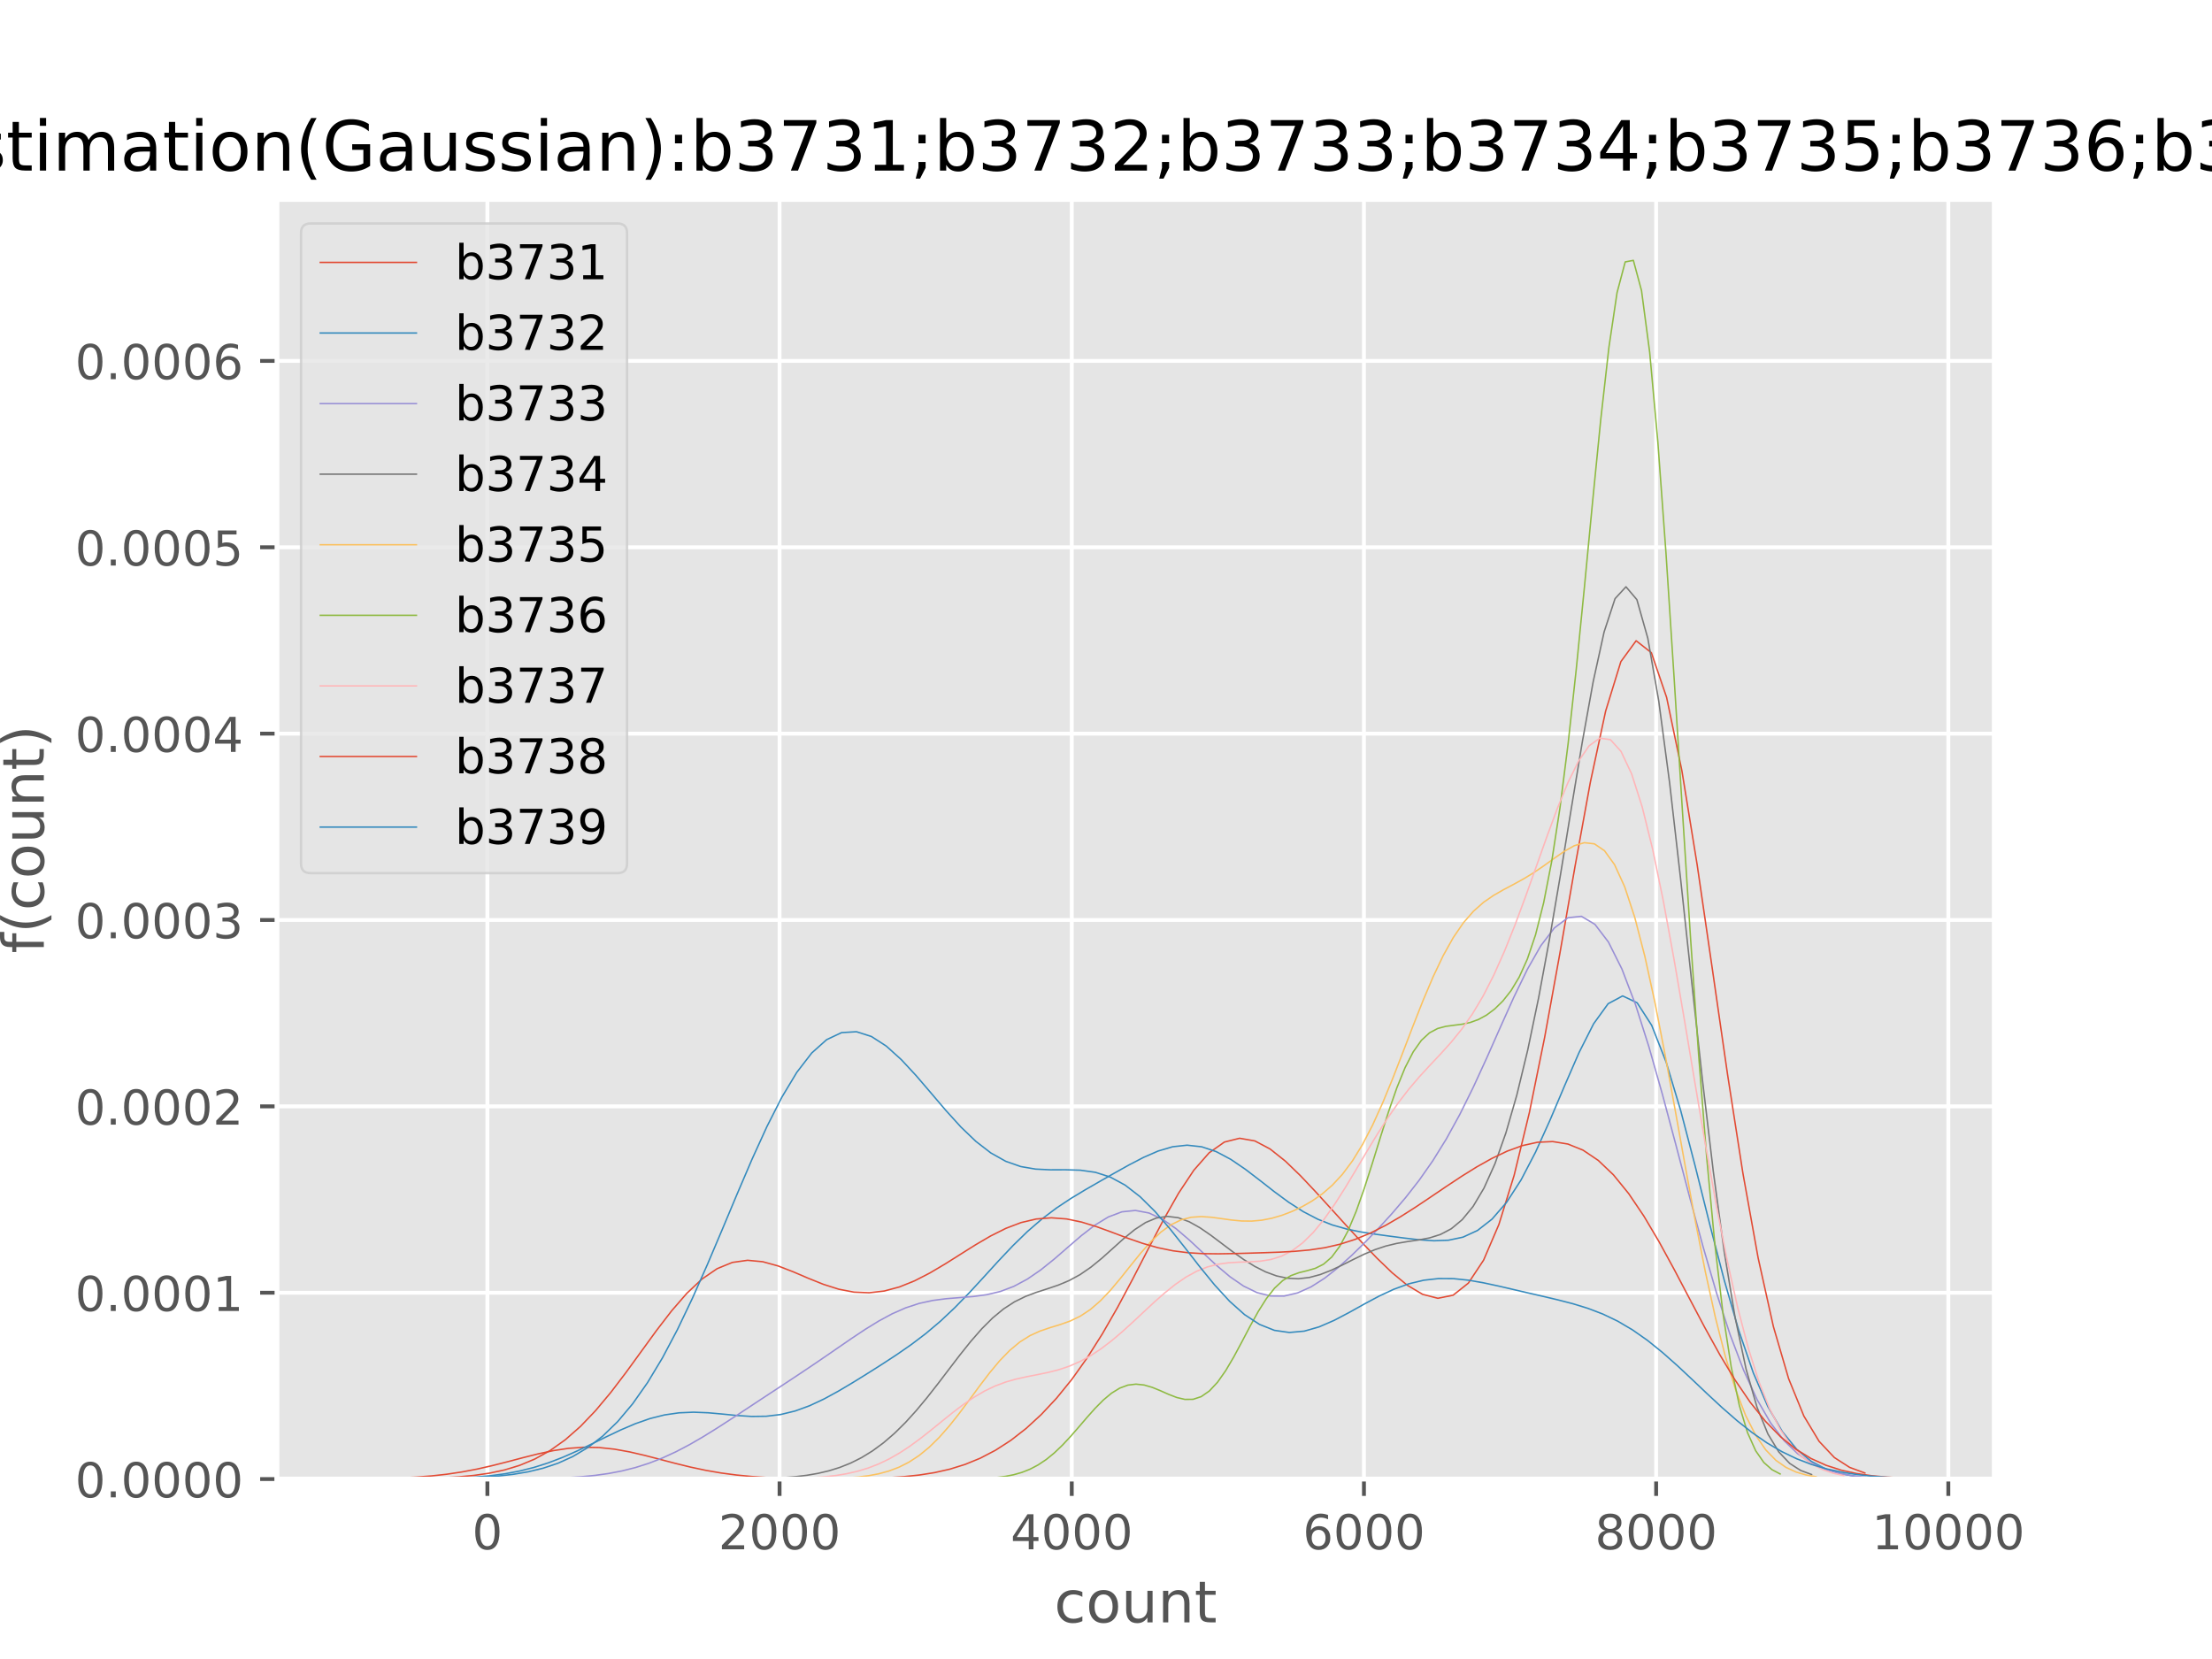 <?xml version="1.0" encoding="utf-8" standalone="no"?>
<!DOCTYPE svg PUBLIC "-//W3C//DTD SVG 1.1//EN"
  "http://www.w3.org/Graphics/SVG/1.1/DTD/svg11.dtd">
<!-- Created with matplotlib (http://matplotlib.org/) -->
<svg height="345pt" version="1.1" viewBox="0 0 460 345" width="460pt" xmlns="http://www.w3.org/2000/svg" xmlns:xlink="http://www.w3.org/1999/xlink">
 <defs>
  <style type="text/css">
*{stroke-linecap:butt;stroke-linejoin:round;}
  </style>
 </defs>
 <g id="figure_1">
  <g id="patch_1">
   <path d="M 0 345.6 
L 460.8 345.6 
L 460.8 0 
L 0 0 
z
" style="fill:#ffffff;"/>
  </g>
  <g id="axes_1">
   <g id="patch_2">
    <path d="M 57.6 307.584 
L 414.72 307.584 
L 414.72 41.472 
L 57.6 41.472 
z
" style="fill:#e5e5e5;"/>
   </g>
   <g id="matplotlib.axis_1">
    <g id="xtick_1">
     <g id="line2d_1">
      <path clip-path="url(#pad1847bc3a)" d="M 101.355 307.584 
L 101.355 41.472 
" style="fill:none;stroke:#ffffff;stroke-linecap:square;stroke-width:0.8;"/>
     </g>
     <g id="line2d_2">
      <defs>
       <path d="M 0 0 
L 0 3.5 
" id="mf6a9ee5090" style="stroke:#555555;stroke-width:0.8;"/>
      </defs>
      <g>
       <use style="fill:#555555;stroke:#555555;stroke-width:0.8;" x="101.355" xlink:href="#mf6a9ee5090" y="307.584"/>
      </g>
     </g>
     <g id="text_1">
      <!-- 0 -->
      <defs>
       <path d="M 31.781 66.406 
Q 24.172 66.406 20.328 58.906 
Q 16.5 51.422 16.5 36.375 
Q 16.5 21.391 20.328 13.891 
Q 24.172 6.391 31.781 6.391 
Q 39.453 6.391 43.281 13.891 
Q 47.125 21.391 47.125 36.375 
Q 47.125 51.422 43.281 58.906 
Q 39.453 66.406 31.781 66.406 
z
M 31.781 74.219 
Q 44.047 74.219 50.516 64.516 
Q 56.984 54.828 56.984 36.375 
Q 56.984 17.969 50.516 8.266 
Q 44.047 -1.422 31.781 -1.422 
Q 19.531 -1.422 13.062 8.266 
Q 6.594 17.969 6.594 36.375 
Q 6.594 54.828 13.062 64.516 
Q 19.531 74.219 31.781 74.219 
z
" id="DejaVuSans-30"/>
      </defs>
      <g style="fill:#555555;" transform="translate(98.173 322.182)scale(0.1 -0.1)">
       <use xlink:href="#DejaVuSans-30"/>
      </g>
     </g>
    </g>
    <g id="xtick_2">
     <g id="line2d_3">
      <path clip-path="url(#pad1847bc3a)" d="M 162.117 307.584 
L 162.117 41.472 
" style="fill:none;stroke:#ffffff;stroke-linecap:square;stroke-width:0.8;"/>
     </g>
     <g id="line2d_4">
      <g>
       <use style="fill:#555555;stroke:#555555;stroke-width:0.8;" x="162.117" xlink:href="#mf6a9ee5090" y="307.584"/>
      </g>
     </g>
     <g id="text_2">
      <!-- 2000 -->
      <defs>
       <path d="M 19.188 8.297 
L 53.609 8.297 
L 53.609 0 
L 7.328 0 
L 7.328 8.297 
Q 12.938 14.109 22.625 23.891 
Q 32.328 33.688 34.812 36.531 
Q 39.547 41.844 41.422 45.531 
Q 43.312 49.219 43.312 52.781 
Q 43.312 58.594 39.234 62.25 
Q 35.156 65.922 28.609 65.922 
Q 23.969 65.922 18.812 64.312 
Q 13.672 62.703 7.812 59.422 
L 7.812 69.391 
Q 13.766 71.781 18.938 73 
Q 24.125 74.219 28.422 74.219 
Q 39.75 74.219 46.484 68.547 
Q 53.219 62.891 53.219 53.422 
Q 53.219 48.922 51.531 44.891 
Q 49.859 40.875 45.406 35.406 
Q 44.188 33.984 37.641 27.219 
Q 31.109 20.453 19.188 8.297 
z
" id="DejaVuSans-32"/>
      </defs>
      <g style="fill:#555555;" transform="translate(149.392 322.182)scale(0.1 -0.1)">
       <use xlink:href="#DejaVuSans-32"/>
       <use x="63.623" xlink:href="#DejaVuSans-30"/>
       <use x="127.246" xlink:href="#DejaVuSans-30"/>
       <use x="190.869" xlink:href="#DejaVuSans-30"/>
      </g>
     </g>
    </g>
    <g id="xtick_3">
     <g id="line2d_5">
      <path clip-path="url(#pad1847bc3a)" d="M 222.88 307.584 
L 222.88 41.472 
" style="fill:none;stroke:#ffffff;stroke-linecap:square;stroke-width:0.8;"/>
     </g>
     <g id="line2d_6">
      <g>
       <use style="fill:#555555;stroke:#555555;stroke-width:0.8;" x="222.88" xlink:href="#mf6a9ee5090" y="307.584"/>
      </g>
     </g>
     <g id="text_3">
      <!-- 4000 -->
      <defs>
       <path d="M 37.797 64.312 
L 12.891 25.391 
L 37.797 25.391 
z
M 35.203 72.906 
L 47.609 72.906 
L 47.609 25.391 
L 58.016 25.391 
L 58.016 17.188 
L 47.609 17.188 
L 47.609 0 
L 37.797 0 
L 37.797 17.188 
L 4.891 17.188 
L 4.891 26.703 
z
" id="DejaVuSans-34"/>
      </defs>
      <g style="fill:#555555;" transform="translate(210.155 322.182)scale(0.1 -0.1)">
       <use xlink:href="#DejaVuSans-34"/>
       <use x="63.623" xlink:href="#DejaVuSans-30"/>
       <use x="127.246" xlink:href="#DejaVuSans-30"/>
       <use x="190.869" xlink:href="#DejaVuSans-30"/>
      </g>
     </g>
    </g>
    <g id="xtick_4">
     <g id="line2d_7">
      <path clip-path="url(#pad1847bc3a)" d="M 283.642 307.584 
L 283.642 41.472 
" style="fill:none;stroke:#ffffff;stroke-linecap:square;stroke-width:0.8;"/>
     </g>
     <g id="line2d_8">
      <g>
       <use style="fill:#555555;stroke:#555555;stroke-width:0.8;" x="283.642" xlink:href="#mf6a9ee5090" y="307.584"/>
      </g>
     </g>
     <g id="text_4">
      <!-- 6000 -->
      <defs>
       <path d="M 33.016 40.375 
Q 26.375 40.375 22.484 35.828 
Q 18.609 31.297 18.609 23.391 
Q 18.609 15.531 22.484 10.953 
Q 26.375 6.391 33.016 6.391 
Q 39.656 6.391 43.531 10.953 
Q 47.406 15.531 47.406 23.391 
Q 47.406 31.297 43.531 35.828 
Q 39.656 40.375 33.016 40.375 
z
M 52.594 71.297 
L 52.594 62.312 
Q 48.875 64.062 45.094 64.984 
Q 41.312 65.922 37.594 65.922 
Q 27.828 65.922 22.672 59.328 
Q 17.531 52.734 16.797 39.406 
Q 19.672 43.656 24.016 45.922 
Q 28.375 48.188 33.594 48.188 
Q 44.578 48.188 50.953 41.516 
Q 57.328 34.859 57.328 23.391 
Q 57.328 12.156 50.688 5.359 
Q 44.047 -1.422 33.016 -1.422 
Q 20.359 -1.422 13.672 8.266 
Q 6.984 17.969 6.984 36.375 
Q 6.984 53.656 15.188 63.938 
Q 23.391 74.219 37.203 74.219 
Q 40.922 74.219 44.703 73.484 
Q 48.484 72.75 52.594 71.297 
z
" id="DejaVuSans-36"/>
      </defs>
      <g style="fill:#555555;" transform="translate(270.917 322.182)scale(0.1 -0.1)">
       <use xlink:href="#DejaVuSans-36"/>
       <use x="63.623" xlink:href="#DejaVuSans-30"/>
       <use x="127.246" xlink:href="#DejaVuSans-30"/>
       <use x="190.869" xlink:href="#DejaVuSans-30"/>
      </g>
     </g>
    </g>
    <g id="xtick_5">
     <g id="line2d_9">
      <path clip-path="url(#pad1847bc3a)" d="M 344.405 307.584 
L 344.405 41.472 
" style="fill:none;stroke:#ffffff;stroke-linecap:square;stroke-width:0.8;"/>
     </g>
     <g id="line2d_10">
      <g>
       <use style="fill:#555555;stroke:#555555;stroke-width:0.8;" x="344.405" xlink:href="#mf6a9ee5090" y="307.584"/>
      </g>
     </g>
     <g id="text_5">
      <!-- 8000 -->
      <defs>
       <path d="M 31.781 34.625 
Q 24.75 34.625 20.719 30.859 
Q 16.703 27.094 16.703 20.516 
Q 16.703 13.922 20.719 10.156 
Q 24.75 6.391 31.781 6.391 
Q 38.812 6.391 42.859 10.172 
Q 46.922 13.969 46.922 20.516 
Q 46.922 27.094 42.891 30.859 
Q 38.875 34.625 31.781 34.625 
z
M 21.922 38.812 
Q 15.578 40.375 12.031 44.719 
Q 8.5 49.078 8.5 55.328 
Q 8.5 64.062 14.719 69.141 
Q 20.953 74.219 31.781 74.219 
Q 42.672 74.219 48.875 69.141 
Q 55.078 64.062 55.078 55.328 
Q 55.078 49.078 51.531 44.719 
Q 48 40.375 41.703 38.812 
Q 48.828 37.156 52.797 32.312 
Q 56.781 27.484 56.781 20.516 
Q 56.781 9.906 50.312 4.234 
Q 43.844 -1.422 31.781 -1.422 
Q 19.734 -1.422 13.25 4.234 
Q 6.781 9.906 6.781 20.516 
Q 6.781 27.484 10.781 32.312 
Q 14.797 37.156 21.922 38.812 
z
M 18.312 54.391 
Q 18.312 48.734 21.844 45.562 
Q 25.391 42.391 31.781 42.391 
Q 38.141 42.391 41.719 45.562 
Q 45.312 48.734 45.312 54.391 
Q 45.312 60.062 41.719 63.234 
Q 38.141 66.406 31.781 66.406 
Q 25.391 66.406 21.844 63.234 
Q 18.312 60.062 18.312 54.391 
z
" id="DejaVuSans-38"/>
      </defs>
      <g style="fill:#555555;" transform="translate(331.68 322.182)scale(0.1 -0.1)">
       <use xlink:href="#DejaVuSans-38"/>
       <use x="63.623" xlink:href="#DejaVuSans-30"/>
       <use x="127.246" xlink:href="#DejaVuSans-30"/>
       <use x="190.869" xlink:href="#DejaVuSans-30"/>
      </g>
     </g>
    </g>
    <g id="xtick_6">
     <g id="line2d_11">
      <path clip-path="url(#pad1847bc3a)" d="M 405.168 307.584 
L 405.168 41.472 
" style="fill:none;stroke:#ffffff;stroke-linecap:square;stroke-width:0.8;"/>
     </g>
     <g id="line2d_12">
      <g>
       <use style="fill:#555555;stroke:#555555;stroke-width:0.8;" x="405.168" xlink:href="#mf6a9ee5090" y="307.584"/>
      </g>
     </g>
     <g id="text_6">
      <!-- 10000 -->
      <defs>
       <path d="M 12.406 8.297 
L 28.516 8.297 
L 28.516 63.922 
L 10.984 60.406 
L 10.984 69.391 
L 28.422 72.906 
L 38.281 72.906 
L 38.281 8.297 
L 54.391 8.297 
L 54.391 0 
L 12.406 0 
z
" id="DejaVuSans-31"/>
      </defs>
      <g style="fill:#555555;" transform="translate(389.262 322.182)scale(0.1 -0.1)">
       <use xlink:href="#DejaVuSans-31"/>
       <use x="63.623" xlink:href="#DejaVuSans-30"/>
       <use x="127.246" xlink:href="#DejaVuSans-30"/>
       <use x="190.869" xlink:href="#DejaVuSans-30"/>
       <use x="254.492" xlink:href="#DejaVuSans-30"/>
      </g>
     </g>
    </g>
    <g id="text_7">
     <!-- count -->
     <defs>
      <path d="M 48.781 52.594 
L 48.781 44.188 
Q 44.969 46.297 41.141 47.344 
Q 37.312 48.391 33.406 48.391 
Q 24.656 48.391 19.812 42.844 
Q 14.984 37.312 14.984 27.297 
Q 14.984 17.281 19.812 11.734 
Q 24.656 6.203 33.406 6.203 
Q 37.312 6.203 41.141 7.25 
Q 44.969 8.297 48.781 10.406 
L 48.781 2.094 
Q 45.016 0.344 40.984 -0.531 
Q 36.969 -1.422 32.422 -1.422 
Q 20.062 -1.422 12.781 6.344 
Q 5.516 14.109 5.516 27.297 
Q 5.516 40.672 12.859 48.328 
Q 20.219 56 33.016 56 
Q 37.156 56 41.109 55.141 
Q 45.062 54.297 48.781 52.594 
z
" id="DejaVuSans-63"/>
      <path d="M 30.609 48.391 
Q 23.391 48.391 19.188 42.75 
Q 14.984 37.109 14.984 27.297 
Q 14.984 17.484 19.156 11.844 
Q 23.344 6.203 30.609 6.203 
Q 37.797 6.203 41.984 11.859 
Q 46.188 17.531 46.188 27.297 
Q 46.188 37.016 41.984 42.703 
Q 37.797 48.391 30.609 48.391 
z
M 30.609 56 
Q 42.328 56 49.016 48.375 
Q 55.719 40.766 55.719 27.297 
Q 55.719 13.875 49.016 6.219 
Q 42.328 -1.422 30.609 -1.422 
Q 18.844 -1.422 12.172 6.219 
Q 5.516 13.875 5.516 27.297 
Q 5.516 40.766 12.172 48.375 
Q 18.844 56 30.609 56 
z
" id="DejaVuSans-6f"/>
      <path d="M 8.5 21.578 
L 8.5 54.688 
L 17.484 54.688 
L 17.484 21.922 
Q 17.484 14.156 20.5 10.266 
Q 23.531 6.391 29.594 6.391 
Q 36.859 6.391 41.078 11.031 
Q 45.312 15.672 45.312 23.688 
L 45.312 54.688 
L 54.297 54.688 
L 54.297 0 
L 45.312 0 
L 45.312 8.406 
Q 42.047 3.422 37.719 1 
Q 33.406 -1.422 27.688 -1.422 
Q 18.266 -1.422 13.375 4.438 
Q 8.5 10.297 8.5 21.578 
z
M 31.109 56 
z
" id="DejaVuSans-75"/>
      <path d="M 54.891 33.016 
L 54.891 0 
L 45.906 0 
L 45.906 32.719 
Q 45.906 40.484 42.875 44.328 
Q 39.844 48.188 33.797 48.188 
Q 26.516 48.188 22.312 43.547 
Q 18.109 38.922 18.109 30.906 
L 18.109 0 
L 9.078 0 
L 9.078 54.688 
L 18.109 54.688 
L 18.109 46.188 
Q 21.344 51.125 25.703 53.562 
Q 30.078 56 35.797 56 
Q 45.219 56 50.047 50.172 
Q 54.891 44.344 54.891 33.016 
z
" id="DejaVuSans-6e"/>
      <path d="M 18.312 70.219 
L 18.312 54.688 
L 36.812 54.688 
L 36.812 47.703 
L 18.312 47.703 
L 18.312 18.016 
Q 18.312 11.328 20.141 9.422 
Q 21.969 7.516 27.594 7.516 
L 36.812 7.516 
L 36.812 0 
L 27.594 0 
Q 17.188 0 13.234 3.875 
Q 9.281 7.766 9.281 18.016 
L 9.281 47.703 
L 2.688 47.703 
L 2.688 54.688 
L 9.281 54.688 
L 9.281 70.219 
z
" id="DejaVuSans-74"/>
     </defs>
     <g style="fill:#555555;" transform="translate(219.232 337.38)scale(0.12 -0.12)">
      <use xlink:href="#DejaVuSans-63"/>
      <use x="54.98" xlink:href="#DejaVuSans-6f"/>
      <use x="116.162" xlink:href="#DejaVuSans-75"/>
      <use x="179.541" xlink:href="#DejaVuSans-6e"/>
      <use x="242.92" xlink:href="#DejaVuSans-74"/>
     </g>
    </g>
   </g>
   <g id="matplotlib.axis_2">
    <g id="ytick_1">
     <g id="line2d_13">
      <path clip-path="url(#pad1847bc3a)" d="M 57.6 307.584 
L 414.72 307.584 
" style="fill:none;stroke:#ffffff;stroke-linecap:square;stroke-width:0.8;"/>
     </g>
     <g id="line2d_14">
      <defs>
       <path d="M 0 0 
L -3.5 0 
" id="m8f3aaf57c6" style="stroke:#555555;stroke-width:0.8;"/>
      </defs>
      <g>
       <use style="fill:#555555;stroke:#555555;stroke-width:0.8;" x="57.6" xlink:href="#m8f3aaf57c6" y="307.584"/>
      </g>
     </g>
     <g id="text_8">
      <!-- 0.0000 -->
      <defs>
       <path d="M 10.688 12.406 
L 21 12.406 
L 21 0 
L 10.688 0 
z
" id="DejaVuSans-2e"/>
      </defs>
      <g style="fill:#555555;" transform="translate(15.609 311.383)scale(0.1 -0.1)">
       <use xlink:href="#DejaVuSans-30"/>
       <use x="63.623" xlink:href="#DejaVuSans-2e"/>
       <use x="95.41" xlink:href="#DejaVuSans-30"/>
       <use x="159.033" xlink:href="#DejaVuSans-30"/>
       <use x="222.656" xlink:href="#DejaVuSans-30"/>
       <use x="286.279" xlink:href="#DejaVuSans-30"/>
      </g>
     </g>
    </g>
    <g id="ytick_2">
     <g id="line2d_15">
      <path clip-path="url(#pad1847bc3a)" d="M 57.6 268.829 
L 414.72 268.829 
" style="fill:none;stroke:#ffffff;stroke-linecap:square;stroke-width:0.8;"/>
     </g>
     <g id="line2d_16">
      <g>
       <use style="fill:#555555;stroke:#555555;stroke-width:0.8;" x="57.6" xlink:href="#m8f3aaf57c6" y="268.829"/>
      </g>
     </g>
     <g id="text_9">
      <!-- 0.0001 -->
      <g style="fill:#555555;" transform="translate(15.609 272.628)scale(0.1 -0.1)">
       <use xlink:href="#DejaVuSans-30"/>
       <use x="63.623" xlink:href="#DejaVuSans-2e"/>
       <use x="95.41" xlink:href="#DejaVuSans-30"/>
       <use x="159.033" xlink:href="#DejaVuSans-30"/>
       <use x="222.656" xlink:href="#DejaVuSans-30"/>
       <use x="286.279" xlink:href="#DejaVuSans-31"/>
      </g>
     </g>
    </g>
    <g id="ytick_3">
     <g id="line2d_17">
      <path clip-path="url(#pad1847bc3a)" d="M 57.6 230.074 
L 414.72 230.074 
" style="fill:none;stroke:#ffffff;stroke-linecap:square;stroke-width:0.8;"/>
     </g>
     <g id="line2d_18">
      <g>
       <use style="fill:#555555;stroke:#555555;stroke-width:0.8;" x="57.6" xlink:href="#m8f3aaf57c6" y="230.074"/>
      </g>
     </g>
     <g id="text_10">
      <!-- 0.0002 -->
      <g style="fill:#555555;" transform="translate(15.609 233.873)scale(0.1 -0.1)">
       <use xlink:href="#DejaVuSans-30"/>
       <use x="63.623" xlink:href="#DejaVuSans-2e"/>
       <use x="95.41" xlink:href="#DejaVuSans-30"/>
       <use x="159.033" xlink:href="#DejaVuSans-30"/>
       <use x="222.656" xlink:href="#DejaVuSans-30"/>
       <use x="286.279" xlink:href="#DejaVuSans-32"/>
      </g>
     </g>
    </g>
    <g id="ytick_4">
     <g id="line2d_19">
      <path clip-path="url(#pad1847bc3a)" d="M 57.6 191.319 
L 414.72 191.319 
" style="fill:none;stroke:#ffffff;stroke-linecap:square;stroke-width:0.8;"/>
     </g>
     <g id="line2d_20">
      <g>
       <use style="fill:#555555;stroke:#555555;stroke-width:0.8;" x="57.6" xlink:href="#m8f3aaf57c6" y="191.319"/>
      </g>
     </g>
     <g id="text_11">
      <!-- 0.0003 -->
      <defs>
       <path d="M 40.578 39.312 
Q 47.656 37.797 51.625 33 
Q 55.609 28.219 55.609 21.188 
Q 55.609 10.406 48.188 4.484 
Q 40.766 -1.422 27.094 -1.422 
Q 22.516 -1.422 17.656 -0.516 
Q 12.797 0.391 7.625 2.203 
L 7.625 11.719 
Q 11.719 9.328 16.594 8.109 
Q 21.484 6.891 26.812 6.891 
Q 36.078 6.891 40.938 10.547 
Q 45.797 14.203 45.797 21.188 
Q 45.797 27.641 41.281 31.266 
Q 36.766 34.906 28.719 34.906 
L 20.219 34.906 
L 20.219 43.016 
L 29.109 43.016 
Q 36.375 43.016 40.234 45.922 
Q 44.094 48.828 44.094 54.297 
Q 44.094 59.906 40.109 62.906 
Q 36.141 65.922 28.719 65.922 
Q 24.656 65.922 20.016 65.031 
Q 15.375 64.156 9.812 62.312 
L 9.812 71.094 
Q 15.438 72.656 20.344 73.438 
Q 25.25 74.219 29.594 74.219 
Q 40.828 74.219 47.359 69.109 
Q 53.906 64.016 53.906 55.328 
Q 53.906 49.266 50.438 45.094 
Q 46.969 40.922 40.578 39.312 
z
" id="DejaVuSans-33"/>
      </defs>
      <g style="fill:#555555;" transform="translate(15.609 195.118)scale(0.1 -0.1)">
       <use xlink:href="#DejaVuSans-30"/>
       <use x="63.623" xlink:href="#DejaVuSans-2e"/>
       <use x="95.41" xlink:href="#DejaVuSans-30"/>
       <use x="159.033" xlink:href="#DejaVuSans-30"/>
       <use x="222.656" xlink:href="#DejaVuSans-30"/>
       <use x="286.279" xlink:href="#DejaVuSans-33"/>
      </g>
     </g>
    </g>
    <g id="ytick_5">
     <g id="line2d_21">
      <path clip-path="url(#pad1847bc3a)" d="M 57.6 152.564 
L 414.72 152.564 
" style="fill:none;stroke:#ffffff;stroke-linecap:square;stroke-width:0.8;"/>
     </g>
     <g id="line2d_22">
      <g>
       <use style="fill:#555555;stroke:#555555;stroke-width:0.8;" x="57.6" xlink:href="#m8f3aaf57c6" y="152.564"/>
      </g>
     </g>
     <g id="text_12">
      <!-- 0.0004 -->
      <g style="fill:#555555;" transform="translate(15.609 156.363)scale(0.1 -0.1)">
       <use xlink:href="#DejaVuSans-30"/>
       <use x="63.623" xlink:href="#DejaVuSans-2e"/>
       <use x="95.41" xlink:href="#DejaVuSans-30"/>
       <use x="159.033" xlink:href="#DejaVuSans-30"/>
       <use x="222.656" xlink:href="#DejaVuSans-30"/>
       <use x="286.279" xlink:href="#DejaVuSans-34"/>
      </g>
     </g>
    </g>
    <g id="ytick_6">
     <g id="line2d_23">
      <path clip-path="url(#pad1847bc3a)" d="M 57.6 113.809 
L 414.72 113.809 
" style="fill:none;stroke:#ffffff;stroke-linecap:square;stroke-width:0.8;"/>
     </g>
     <g id="line2d_24">
      <g>
       <use style="fill:#555555;stroke:#555555;stroke-width:0.8;" x="57.6" xlink:href="#m8f3aaf57c6" y="113.809"/>
      </g>
     </g>
     <g id="text_13">
      <!-- 0.0005 -->
      <defs>
       <path d="M 10.797 72.906 
L 49.516 72.906 
L 49.516 64.594 
L 19.828 64.594 
L 19.828 46.734 
Q 21.969 47.469 24.109 47.828 
Q 26.266 48.188 28.422 48.188 
Q 40.625 48.188 47.75 41.5 
Q 54.891 34.812 54.891 23.391 
Q 54.891 11.625 47.562 5.094 
Q 40.234 -1.422 26.906 -1.422 
Q 22.312 -1.422 17.547 -0.641 
Q 12.797 0.141 7.719 1.703 
L 7.719 11.625 
Q 12.109 9.234 16.797 8.062 
Q 21.484 6.891 26.703 6.891 
Q 35.156 6.891 40.078 11.328 
Q 45.016 15.766 45.016 23.391 
Q 45.016 31 40.078 35.438 
Q 35.156 39.891 26.703 39.891 
Q 22.75 39.891 18.812 39.016 
Q 14.891 38.141 10.797 36.281 
z
" id="DejaVuSans-35"/>
      </defs>
      <g style="fill:#555555;" transform="translate(15.609 117.608)scale(0.1 -0.1)">
       <use xlink:href="#DejaVuSans-30"/>
       <use x="63.623" xlink:href="#DejaVuSans-2e"/>
       <use x="95.41" xlink:href="#DejaVuSans-30"/>
       <use x="159.033" xlink:href="#DejaVuSans-30"/>
       <use x="222.656" xlink:href="#DejaVuSans-30"/>
       <use x="286.279" xlink:href="#DejaVuSans-35"/>
      </g>
     </g>
    </g>
    <g id="ytick_7">
     <g id="line2d_25">
      <path clip-path="url(#pad1847bc3a)" d="M 57.6 75.053 
L 414.72 75.053 
" style="fill:none;stroke:#ffffff;stroke-linecap:square;stroke-width:0.8;"/>
     </g>
     <g id="line2d_26">
      <g>
       <use style="fill:#555555;stroke:#555555;stroke-width:0.8;" x="57.6" xlink:href="#m8f3aaf57c6" y="75.053"/>
      </g>
     </g>
     <g id="text_14">
      <!-- 0.0006 -->
      <g style="fill:#555555;" transform="translate(15.609 78.853)scale(0.1 -0.1)">
       <use xlink:href="#DejaVuSans-30"/>
       <use x="63.623" xlink:href="#DejaVuSans-2e"/>
       <use x="95.41" xlink:href="#DejaVuSans-30"/>
       <use x="159.033" xlink:href="#DejaVuSans-30"/>
       <use x="222.656" xlink:href="#DejaVuSans-30"/>
       <use x="286.279" xlink:href="#DejaVuSans-36"/>
      </g>
     </g>
    </g>
    <g id="text_15">
     <!-- f(count) -->
     <defs>
      <path d="M 37.109 75.984 
L 37.109 68.5 
L 28.516 68.5 
Q 23.688 68.5 21.797 66.547 
Q 19.922 64.594 19.922 59.516 
L 19.922 54.688 
L 34.719 54.688 
L 34.719 47.703 
L 19.922 47.703 
L 19.922 0 
L 10.891 0 
L 10.891 47.703 
L 2.297 47.703 
L 2.297 54.688 
L 10.891 54.688 
L 10.891 58.5 
Q 10.891 67.625 15.141 71.797 
Q 19.391 75.984 28.609 75.984 
z
" id="DejaVuSans-66"/>
      <path d="M 31 75.875 
Q 24.469 64.656 21.281 53.656 
Q 18.109 42.672 18.109 31.391 
Q 18.109 20.125 21.312 9.062 
Q 24.516 -2 31 -13.188 
L 23.188 -13.188 
Q 15.875 -1.703 12.234 9.375 
Q 8.594 20.453 8.594 31.391 
Q 8.594 42.281 12.203 53.312 
Q 15.828 64.359 23.188 75.875 
z
" id="DejaVuSans-28"/>
      <path d="M 8.016 75.875 
L 15.828 75.875 
Q 23.141 64.359 26.781 53.312 
Q 30.422 42.281 30.422 31.391 
Q 30.422 20.453 26.781 9.375 
Q 23.141 -1.703 15.828 -13.188 
L 8.016 -13.188 
Q 14.5 -2 17.703 9.062 
Q 20.906 20.125 20.906 31.391 
Q 20.906 42.672 17.703 53.656 
Q 14.5 64.656 8.016 75.875 
z
" id="DejaVuSans-29"/>
     </defs>
     <g style="fill:#555555;" transform="translate(9.114 198.25)rotate(-90)scale(0.12 -0.12)">
      <use xlink:href="#DejaVuSans-66"/>
      <use x="35.205" xlink:href="#DejaVuSans-28"/>
      <use x="74.219" xlink:href="#DejaVuSans-63"/>
      <use x="129.199" xlink:href="#DejaVuSans-6f"/>
      <use x="190.381" xlink:href="#DejaVuSans-75"/>
      <use x="253.76" xlink:href="#DejaVuSans-6e"/>
      <use x="317.139" xlink:href="#DejaVuSans-74"/>
      <use x="356.348" xlink:href="#DejaVuSans-29"/>
     </g>
    </g>
   </g>
   <g id="line2d_27">
    <path clip-path="url(#pad1847bc3a)" d="M 73.833 307.546 
L 77.004 307.511 
L 80.176 307.449 
L 83.347 307.345 
L 86.519 307.18 
L 89.69 306.933 
L 92.862 306.582 
L 96.034 306.108 
L 99.205 305.506 
L 102.377 304.786 
L 105.548 303.981 
L 108.72 303.143 
L 111.891 302.345 
L 115.063 301.669 
L 118.234 301.19 
L 121.406 300.966 
L 124.578 301.025 
L 127.749 301.36 
L 130.921 301.928 
L 134.092 302.664 
L 137.264 303.487 
L 140.435 304.319 
L 143.607 305.094 
L 146.778 305.768 
L 149.95 306.317 
L 153.122 306.738 
L 156.293 307.044 
L 159.465 307.255 
L 162.636 307.391 
L 165.808 307.473 
L 168.979 307.518 
L 172.151 307.534 
L 175.322 307.526 
L 178.494 307.491 
L 181.665 307.418 
L 184.837 307.289 
L 188.009 307.075 
L 191.18 306.74 
L 194.352 306.239 
L 197.523 305.521 
L 200.695 304.536 
L 203.866 303.236 
L 207.038 301.578 
L 210.209 299.529 
L 213.381 297.06 
L 216.553 294.145 
L 219.724 290.753 
L 222.896 286.848 
L 226.067 282.398 
L 229.239 277.392 
L 232.41 271.866 
L 235.582 265.929 
L 238.753 259.785 
L 241.925 253.73 
L 245.097 248.126 
L 248.268 243.353 
L 251.44 239.74 
L 254.611 237.504 
L 257.783 236.709 
L 260.954 237.262 
L 264.126 238.944 
L 267.297 241.464 
L 270.469 244.529 
L 273.641 247.89 
L 276.812 251.372 
L 279.984 254.869 
L 283.155 258.31 
L 286.327 261.619 
L 289.498 264.674 
L 292.67 267.282 
L 295.841 269.168 
L 299.013 269.987 
L 302.184 269.346 
L 305.356 266.831 
L 308.528 262.046 
L 311.699 254.652 
L 314.871 244.433 
L 318.042 231.373 
L 321.214 215.76 
L 324.385 198.276 
L 327.557 180.057 
L 330.728 162.653 
L 333.9 147.887 
L 337.072 137.585 
L 340.243 133.249 
L 343.415 135.737 
L 346.586 145.043 
L 349.758 160.272 
L 352.929 179.796 
L 356.101 201.577 
L 359.272 223.548 
L 362.444 243.957 
L 365.616 261.595 
L 368.787 275.863 
L 371.959 286.71 
L 375.13 294.483 
L 378.302 299.744 
L 381.473 303.11 
L 384.645 305.151 
L 387.816 306.322 
" style="fill:none;stroke:#e24a33;stroke-linecap:square;stroke-width:0.3;"/>
   </g>
   <g id="line2d_28">
    <path clip-path="url(#pad1847bc3a)" d="M 86.876 307.547 
L 89.895 307.512 
L 92.914 307.448 
L 95.932 307.34 
L 98.951 307.163 
L 101.97 306.89 
L 104.989 306.486 
L 108.008 305.92 
L 111.027 305.164 
L 114.045 304.203 
L 117.064 303.041 
L 120.083 301.709 
L 123.102 300.261 
L 126.121 298.773 
L 129.14 297.339 
L 132.158 296.052 
L 135.177 294.999 
L 138.196 294.24 
L 141.215 293.804 
L 144.234 293.675 
L 147.253 293.794 
L 150.272 294.066 
L 153.29 294.366 
L 156.309 294.558 
L 159.328 294.519 
L 162.347 294.156 
L 165.366 293.421 
L 168.385 292.319 
L 171.403 290.902 
L 174.422 289.252 
L 177.441 287.457 
L 180.46 285.587 
L 183.479 283.672 
L 186.498 281.696 
L 189.516 279.602 
L 192.535 277.314 
L 195.554 274.763 
L 198.573 271.92 
L 201.592 268.815 
L 204.611 265.538 
L 207.629 262.228 
L 210.648 259.038 
L 213.667 256.098 
L 216.686 253.487 
L 219.705 251.211 
L 222.724 249.212 
L 225.742 247.391 
L 228.761 245.653 
L 231.78 243.936 
L 234.799 242.251 
L 237.818 240.681 
L 240.837 239.366 
L 243.855 238.473 
L 246.874 238.147 
L 249.893 238.481 
L 252.912 239.485 
L 255.931 241.085 
L 258.95 243.136 
L 261.969 245.444 
L 264.987 247.805 
L 268.006 250.028 
L 271.025 251.97 
L 274.044 253.546 
L 277.063 254.74 
L 280.082 255.598 
L 283.1 256.208 
L 286.119 256.676 
L 289.138 257.086 
L 292.157 257.478 
L 295.176 257.825 
L 298.195 258.026 
L 301.213 257.913 
L 304.232 257.276 
L 307.251 255.887 
L 310.27 253.533 
L 313.289 250.055 
L 316.308 245.386 
L 319.326 239.594 
L 322.345 232.919 
L 325.364 225.799 
L 328.383 218.867 
L 331.402 212.901 
L 334.421 208.731 
L 337.439 207.106 
L 340.458 208.545 
L 343.477 213.22 
L 346.496 220.898 
L 349.515 230.965 
L 352.534 242.533 
L 355.552 254.603 
L 358.571 266.234 
L 361.59 276.685 
L 364.609 285.493 
L 367.628 292.482 
L 370.647 297.716 
L 373.666 301.424 
L 376.684 303.911 
L 379.703 305.493 
L 382.722 306.448 
L 385.741 306.994 
" style="fill:none;stroke:#348abd;stroke-linecap:square;stroke-width:0.3;"/>
   </g>
   <g id="line2d_29">
    <path clip-path="url(#pad1847bc3a)" d="M 109.647 307.527 
L 112.457 307.481 
L 115.268 307.405 
L 118.078 307.283 
L 120.889 307.097 
L 123.699 306.822 
L 126.51 306.431 
L 129.32 305.896 
L 132.13 305.19 
L 134.941 304.295 
L 137.751 303.199 
L 140.562 301.905 
L 143.372 300.431 
L 146.183 298.804 
L 148.993 297.063 
L 151.804 295.25 
L 154.614 293.402 
L 157.425 291.545 
L 160.235 289.695 
L 163.046 287.848 
L 165.856 285.993 
L 168.667 284.113 
L 171.477 282.201 
L 174.287 280.264 
L 177.098 278.332 
L 179.908 276.463 
L 182.719 274.729 
L 185.529 273.211 
L 188.34 271.973 
L 191.15 271.053 
L 193.961 270.439 
L 196.771 270.073 
L 199.582 269.846 
L 202.392 269.619 
L 205.203 269.241 
L 208.013 268.572 
L 210.823 267.509 
L 213.634 266.004 
L 216.444 264.077 
L 219.255 261.817 
L 222.065 259.377 
L 224.876 256.957 
L 227.686 254.781 
L 230.497 253.07 
L 233.307 252.009 
L 236.118 251.721 
L 238.928 252.25 
L 241.739 253.552 
L 244.549 255.5 
L 247.359 257.903 
L 250.17 260.531 
L 252.98 263.142 
L 255.791 265.509 
L 258.601 267.444 
L 261.412 268.806 
L 264.222 269.511 
L 267.033 269.527 
L 269.843 268.871 
L 272.654 267.604 
L 275.464 265.812 
L 278.275 263.601 
L 281.085 261.076 
L 283.896 258.326 
L 286.706 255.404 
L 289.516 252.317 
L 292.327 249.019 
L 295.137 245.42 
L 297.948 241.408 
L 300.758 236.878 
L 303.569 231.769 
L 306.379 226.097 
L 309.19 219.98 
L 312 213.638 
L 314.811 207.383 
L 317.621 201.591 
L 320.432 196.659 
L 323.242 192.97 
L 326.052 190.851 
L 328.863 190.552 
L 331.673 192.224 
L 334.484 195.906 
L 337.294 201.527 
L 340.105 208.9 
L 342.915 217.733 
L 345.726 227.641 
L 348.536 238.175 
L 351.347 248.86 
L 354.157 259.232 
L 356.968 268.89 
L 359.778 277.523 
L 362.589 284.935 
L 365.399 291.05 
L 368.209 295.9 
L 371.02 299.596 
L 373.83 302.304 
L 376.641 304.212 
L 379.451 305.504 
L 382.262 306.345 
L 385.072 306.872 
L 387.883 307.189 
" style="fill:none;stroke:#988ed5;stroke-linecap:square;stroke-width:0.3;"/>
   </g>
   <g id="line2d_30">
    <path clip-path="url(#pad1847bc3a)" d="M 151.938 307.566 
L 154.208 307.549 
L 156.479 307.519 
L 158.75 307.469 
L 161.02 307.388 
L 163.291 307.261 
L 165.562 307.069 
L 167.832 306.79 
L 170.103 306.398 
L 172.374 305.864 
L 174.644 305.158 
L 176.915 304.249 
L 179.186 303.109 
L 181.456 301.713 
L 183.727 300.041 
L 185.997 298.085 
L 188.268 295.846 
L 190.539 293.343 
L 192.809 290.613 
L 195.08 287.717 
L 197.351 284.737 
L 199.621 281.772 
L 201.892 278.935 
L 204.163 276.337 
L 206.433 274.07 
L 208.704 272.193 
L 210.975 270.72 
L 213.245 269.605 
L 215.516 268.751 
L 217.787 268.019 
L 220.057 267.252 
L 222.328 266.304 
L 224.599 265.071 
L 226.869 263.51 
L 229.14 261.657 
L 231.411 259.623 
L 233.681 257.578 
L 235.952 255.72 
L 238.223 254.24 
L 240.493 253.29 
L 242.764 252.952 
L 245.035 253.234 
L 247.305 254.072 
L 249.576 255.348 
L 251.847 256.914 
L 254.117 258.622 
L 256.388 260.334 
L 258.659 261.94 
L 260.929 263.351 
L 263.2 264.499 
L 265.47 265.334 
L 267.741 265.816 
L 270.012 265.925 
L 272.282 265.66 
L 274.553 265.053 
L 276.824 264.166 
L 279.094 263.093 
L 281.365 261.947 
L 283.636 260.844 
L 285.906 259.883 
L 288.177 259.125 
L 290.448 258.578 
L 292.718 258.193 
L 294.989 257.863 
L 297.26 257.435 
L 299.53 256.724 
L 301.801 255.529 
L 304.072 253.646 
L 306.342 250.882 
L 308.613 247.058 
L 310.884 242.014 
L 313.154 235.615 
L 315.425 227.755 
L 317.696 218.377 
L 319.966 207.497 
L 322.237 195.25 
L 324.508 181.929 
L 326.778 168.038 
L 329.049 154.316 
L 331.32 141.728 
L 333.59 131.399 
L 335.861 124.49 
L 338.132 122.026 
L 340.402 124.703 
L 342.673 132.732 
L 344.943 145.755 
L 347.214 162.859 
L 349.485 182.713 
L 351.755 203.771 
L 354.026 224.514 
L 356.297 243.663 
L 358.567 260.32 
L 360.838 274.024 
L 363.109 284.713 
L 365.379 292.63 
L 367.65 298.208 
L 369.921 301.948 
L 372.191 304.337 
L 374.462 305.791 
L 376.733 306.636 
" style="fill:none;stroke:#777777;stroke-linecap:square;stroke-width:0.3;"/>
   </g>
   <g id="line2d_31">
    <path clip-path="url(#pad1847bc3a)" d="M 170.152 307.537 
L 172.248 307.498 
L 174.345 307.431 
L 176.441 307.322 
L 178.537 307.149 
L 180.634 306.882 
L 182.73 306.486 
L 184.826 305.917 
L 186.923 305.126 
L 189.019 304.067 
L 191.115 302.696 
L 193.212 300.984 
L 195.308 298.926 
L 197.404 296.546 
L 199.501 293.904 
L 201.597 291.095 
L 203.693 288.245 
L 205.79 285.494 
L 207.886 282.98 
L 209.982 280.819 
L 212.079 279.077 
L 214.175 277.76 
L 216.271 276.807 
L 218.368 276.093 
L 220.464 275.455 
L 222.56 274.712 
L 224.657 273.703 
L 226.753 272.315 
L 228.849 270.5 
L 230.946 268.292 
L 233.042 265.793 
L 235.138 263.158 
L 237.235 260.569 
L 239.331 258.205 
L 241.427 256.214 
L 243.524 254.693 
L 245.62 253.677 
L 247.716 253.139 
L 249.813 252.998 
L 251.909 253.136 
L 254.005 253.418 
L 256.102 253.713 
L 258.198 253.911 
L 260.294 253.936 
L 262.391 253.749 
L 264.487 253.343 
L 266.583 252.73 
L 268.68 251.928 
L 270.776 250.939 
L 272.872 249.741 
L 274.969 248.278 
L 277.065 246.466 
L 279.161 244.207 
L 281.258 241.405 
L 283.354 237.992 
L 285.45 233.951 
L 287.547 229.326 
L 289.643 224.233 
L 291.739 218.845 
L 293.836 213.379 
L 295.932 208.066 
L 298.028 203.122 
L 300.125 198.72 
L 302.221 194.969 
L 304.317 191.907 
L 306.414 189.498 
L 308.51 187.642 
L 310.606 186.198 
L 312.703 185 
L 314.799 183.89 
L 316.895 182.734 
L 318.992 181.45 
L 321.088 180.021 
L 323.184 178.508 
L 325.281 177.053 
L 327.377 175.872 
L 329.473 175.243 
L 331.57 175.484 
L 333.666 176.914 
L 335.762 179.819 
L 337.859 184.407 
L 339.955 190.769 
L 342.051 198.855 
L 344.148 208.457 
L 346.244 219.231 
L 348.34 230.722 
L 350.437 242.419 
L 352.533 253.811 
L 354.629 264.445 
L 356.726 273.973 
L 358.822 282.173 
L 360.918 288.955 
L 363.014 294.351 
L 365.111 298.481 
L 367.207 301.522 
L 369.303 303.678 
L 371.4 305.15 
L 373.496 306.117 
L 375.592 306.73 
L 377.689 307.103 
" style="fill:none;stroke:#fbc15e;stroke-linecap:square;stroke-width:0.3;"/>
   </g>
   <g id="line2d_32">
    <path clip-path="url(#pad1847bc3a)" d="M 202.32 307.522 
L 204.016 307.47 
L 205.711 307.382 
L 207.407 307.24 
L 209.103 307.017 
L 210.798 306.682 
L 212.494 306.199 
L 214.19 305.53 
L 215.885 304.641 
L 217.581 303.507 
L 219.277 302.12 
L 220.972 300.495 
L 222.668 298.674 
L 224.364 296.728 
L 226.059 294.75 
L 227.755 292.85 
L 229.451 291.14 
L 231.146 289.722 
L 232.842 288.675 
L 234.538 288.045 
L 236.233 287.839 
L 237.929 288.021 
L 239.625 288.515 
L 241.32 289.208 
L 243.016 289.962 
L 244.712 290.618 
L 246.407 291.014 
L 248.103 290.997 
L 249.798 290.441 
L 251.494 289.264 
L 253.19 287.448 
L 254.885 285.041 
L 256.581 282.166 
L 258.277 279.004 
L 259.972 275.778 
L 261.668 272.72 
L 263.364 270.037 
L 265.059 267.877 
L 266.755 266.301 
L 268.451 265.275 
L 270.146 264.662 
L 271.842 264.244 
L 273.538 263.752 
L 275.233 262.899 
L 276.929 261.429 
L 278.625 259.151 
L 280.32 255.975 
L 282.016 251.924 
L 283.712 247.137 
L 285.407 241.854 
L 287.103 236.383 
L 288.799 231.058 
L 290.494 226.193 
L 292.19 222.036 
L 293.886 218.742 
L 295.581 216.347 
L 297.277 214.781 
L 298.973 213.882 
L 300.668 213.434 
L 302.364 213.207 
L 304.06 212.992 
L 305.755 212.629 
L 307.451 212.012 
L 309.147 211.086 
L 310.842 209.816 
L 312.538 208.154 
L 314.234 206.004 
L 315.929 203.189 
L 317.625 199.442 
L 319.321 194.415 
L 321.016 187.721 
L 322.712 178.993 
L 324.408 167.975 
L 326.103 154.605 
L 327.799 139.107 
L 329.495 122.047 
L 331.19 104.349 
L 332.886 87.262 
L 334.582 72.254 
L 336.277 60.857 
L 337.973 54.467 
L 339.669 54.144 
L 341.364 60.429 
L 343.06 73.241 
L 344.756 91.858 
L 346.451 115.009 
L 348.147 141.05 
L 349.843 168.194 
L 351.538 194.742 
L 353.234 219.29 
L 354.93 240.844 
L 356.625 258.874 
L 358.321 273.273 
L 360.017 284.265 
L 361.712 292.299 
L 363.408 297.924 
L 365.104 301.698 
L 366.799 304.128 
L 368.495 305.629 
L 370.191 306.518 
" style="fill:none;stroke:#8eba42;stroke-linecap:square;stroke-width:0.3;"/>
   </g>
   <g id="line2d_33">
    <path clip-path="url(#pad1847bc3a)" d="M 165.022 307.469 
L 167.228 307.393 
L 169.435 307.275 
L 171.641 307.098 
L 173.847 306.839 
L 176.053 306.473 
L 178.259 305.973 
L 180.465 305.311 
L 182.671 304.462 
L 184.877 303.41 
L 187.083 302.15 
L 189.289 300.693 
L 191.496 299.07 
L 193.702 297.33 
L 195.908 295.536 
L 198.114 293.763 
L 200.32 292.087 
L 202.526 290.576 
L 204.732 289.281 
L 206.938 288.225 
L 209.144 287.402 
L 211.35 286.777 
L 213.557 286.289 
L 215.763 285.86 
L 217.969 285.404 
L 220.175 284.84 
L 222.381 284.101 
L 224.587 283.139 
L 226.793 281.929 
L 228.999 280.47 
L 231.205 278.783 
L 233.411 276.909 
L 235.618 274.905 
L 237.824 272.84 
L 240.03 270.793 
L 242.236 268.847 
L 244.442 267.083 
L 246.648 265.57 
L 248.854 264.361 
L 251.06 263.478 
L 253.266 262.908 
L 255.472 262.603 
L 257.679 262.476 
L 259.885 262.409 
L 262.091 262.269 
L 264.297 261.916 
L 266.503 261.224 
L 268.709 260.09 
L 270.915 258.447 
L 273.121 256.273 
L 275.327 253.59 
L 277.533 250.465 
L 279.74 247.005 
L 281.946 243.34 
L 284.152 239.615 
L 286.358 235.971 
L 288.564 232.525 
L 290.77 229.357 
L 292.976 226.494 
L 295.182 223.905 
L 297.388 221.506 
L 299.594 219.162 
L 301.801 216.713 
L 304.007 213.988 
L 306.213 210.836 
L 308.419 207.136 
L 310.625 202.824 
L 312.831 197.893 
L 315.037 192.401 
L 317.243 186.471 
L 319.449 180.282 
L 321.655 174.071 
L 323.862 168.116 
L 326.068 162.735 
L 328.274 158.273 
L 330.48 155.082 
L 332.686 153.497 
L 334.892 153.815 
L 337.098 156.253 
L 339.304 160.926 
L 341.51 167.816 
L 343.716 176.764 
L 345.923 187.472 
L 348.129 199.52 
L 350.335 212.408 
L 352.541 225.596 
L 354.747 238.558 
L 356.953 250.829 
L 359.159 262.035 
L 361.365 271.923 
L 363.571 280.36 
L 365.777 287.327 
L 367.984 292.898 
L 370.19 297.213 
L 372.396 300.452 
L 374.602 302.809 
L 376.808 304.473 
L 379.014 305.611 
L 381.22 306.367 
L 383.426 306.853 
" style="fill:none;stroke:#ffb5b8;stroke-linecap:square;stroke-width:0.3;"/>
   </g>
   <g id="line2d_34">
    <path clip-path="url(#pad1847bc3a)" d="M 82.801 307.537 
L 85.96 307.496 
L 89.119 307.426 
L 92.278 307.309 
L 95.437 307.117 
L 98.596 306.817 
L 101.756 306.359 
L 104.915 305.685 
L 108.074 304.726 
L 111.233 303.407 
L 114.392 301.655 
L 117.551 299.409 
L 120.711 296.633 
L 123.87 293.329 
L 127.029 289.551 
L 130.188 285.405 
L 133.347 281.055 
L 136.506 276.71 
L 139.666 272.601 
L 142.825 268.96 
L 145.984 265.986 
L 149.143 263.821 
L 152.302 262.529 
L 155.461 262.085 
L 158.621 262.384 
L 161.78 263.252 
L 164.939 264.475 
L 168.098 265.827 
L 171.257 267.093 
L 174.416 268.095 
L 177.576 268.702 
L 180.735 268.837 
L 183.894 268.472 
L 187.053 267.625 
L 190.212 266.349 
L 193.371 264.725 
L 196.531 262.858 
L 199.69 260.866 
L 202.849 258.878 
L 206.008 257.03 
L 209.167 255.449 
L 212.326 254.245 
L 215.486 253.5 
L 218.645 253.252 
L 221.804 253.489 
L 224.963 254.149 
L 228.122 255.123 
L 231.282 256.277 
L 234.441 257.466 
L 237.6 258.559 
L 240.759 259.458 
L 243.918 260.112 
L 247.077 260.516 
L 250.237 260.705 
L 253.396 260.741 
L 256.555 260.69 
L 259.714 260.604 
L 262.873 260.508 
L 266.032 260.396 
L 269.192 260.226 
L 272.351 259.939 
L 275.51 259.465 
L 278.669 258.743 
L 281.828 257.732 
L 284.987 256.42 
L 288.147 254.823 
L 291.306 252.986 
L 294.465 250.974 
L 297.624 248.859 
L 300.783 246.719 
L 303.942 244.63 
L 307.102 242.663 
L 310.261 240.892 
L 313.42 239.39 
L 316.579 238.241 
L 319.738 237.541 
L 322.897 237.395 
L 326.057 237.911 
L 329.216 239.192 
L 332.375 241.318 
L 335.534 244.329 
L 338.693 248.213 
L 341.852 252.892 
L 345.012 258.226 
L 348.171 264.015 
L 351.33 270.024 
L 354.489 276.003 
L 357.648 281.718 
L 360.807 286.968 
L 363.967 291.608 
L 367.126 295.558 
L 370.285 298.795 
L 373.444 301.352 
L 376.603 303.299 
L 379.762 304.728 
L 382.922 305.74 
L 386.081 306.43 
L 389.24 306.885 
L 392.399 307.174 
L 395.558 307.351 
" style="fill:none;stroke:#e24a33;stroke-linecap:square;stroke-width:0.3;"/>
   </g>
   <g id="line2d_35">
    <path clip-path="url(#pad1847bc3a)" d="M 91.204 307.503 
L 94.308 307.443 
L 97.412 307.346 
L 100.515 307.192 
L 103.619 306.954 
L 106.723 306.596 
L 109.827 306.073 
L 112.931 305.326 
L 116.035 304.289 
L 119.139 302.884 
L 122.243 301.028 
L 125.346 298.637 
L 128.45 295.63 
L 131.554 291.941 
L 134.658 287.527 
L 137.762 282.376 
L 140.866 276.517 
L 143.97 270.028 
L 147.074 263.038 
L 150.177 255.728 
L 153.281 248.323 
L 156.385 241.081 
L 159.489 234.274 
L 162.593 228.17 
L 165.697 223.007 
L 168.801 218.978 
L 171.905 216.205 
L 175.008 214.74 
L 178.112 214.554 
L 181.216 215.546 
L 184.32 217.55 
L 187.424 220.35 
L 190.528 223.697 
L 193.632 227.324 
L 196.736 230.967 
L 199.839 234.382 
L 202.943 237.362 
L 206.047 239.76 
L 209.151 241.5 
L 212.255 242.589 
L 215.359 243.122 
L 218.463 243.27 
L 221.566 243.261 
L 224.67 243.351 
L 227.774 243.788 
L 230.878 244.779 
L 233.982 246.456 
L 237.086 248.859 
L 240.19 251.933 
L 243.294 255.533 
L 246.397 259.449 
L 249.501 263.434 
L 252.605 267.232 
L 255.709 270.611 
L 258.813 273.381 
L 261.917 275.416 
L 265.021 276.653 
L 268.125 277.099 
L 271.228 276.818 
L 274.332 275.928 
L 277.436 274.581 
L 280.54 272.952 
L 283.644 271.221 
L 286.748 269.558 
L 289.852 268.108 
L 292.956 266.979 
L 296.059 266.232 
L 299.163 265.884 
L 302.267 265.903 
L 305.371 266.225 
L 308.475 266.764 
L 311.579 267.431 
L 314.683 268.151 
L 317.787 268.875 
L 320.89 269.589 
L 323.994 270.319 
L 327.098 271.121 
L 330.202 272.074 
L 333.306 273.258 
L 336.41 274.743 
L 339.514 276.572 
L 342.618 278.753 
L 345.721 281.253 
L 348.825 284.004 
L 351.929 286.908 
L 355.033 289.856 
L 358.137 292.735 
L 361.241 295.443 
L 364.345 297.901 
L 367.449 300.055 
L 370.552 301.879 
L 373.656 303.373 
L 376.76 304.558 
L 379.864 305.467 
L 382.968 306.142 
L 386.072 306.629 
L 389.176 306.968 
L 392.28 307.198 
L 395.383 307.349 
L 398.487 307.444 
" style="fill:none;stroke:#348abd;stroke-linecap:square;stroke-width:0.3;"/>
   </g>
   <g id="patch_3">
    <path d="M 57.6 307.584 
L 57.6 41.472 
" style="fill:none;stroke:#ffffff;stroke-linecap:square;stroke-linejoin:miter;"/>
   </g>
   <g id="patch_4">
    <path d="M 414.72 307.584 
L 414.72 41.472 
" style="fill:none;stroke:#ffffff;stroke-linecap:square;stroke-linejoin:miter;"/>
   </g>
   <g id="patch_5">
    <path d="M 57.6 307.584 
L 414.72 307.584 
" style="fill:none;stroke:#ffffff;stroke-linecap:square;stroke-linejoin:miter;"/>
   </g>
   <g id="patch_6">
    <path d="M 57.6 41.472 
L 414.72 41.472 
" style="fill:none;stroke:#ffffff;stroke-linecap:square;stroke-linejoin:miter;"/>
   </g>
   <g id="text_16">
    <!-- kernel density estimation(Gaussian):b3731;b3732;b3733;b3734;b3735;b3736;b3737;b3738;b3739 -->
    <defs>
     <path d="M 9.078 75.984 
L 18.109 75.984 
L 18.109 31.109 
L 44.922 54.688 
L 56.391 54.688 
L 27.391 29.109 
L 57.625 0 
L 45.906 0 
L 18.109 26.703 
L 18.109 0 
L 9.078 0 
z
" id="DejaVuSans-6b"/>
     <path d="M 56.203 29.594 
L 56.203 25.203 
L 14.891 25.203 
Q 15.484 15.922 20.484 11.062 
Q 25.484 6.203 34.422 6.203 
Q 39.594 6.203 44.453 7.469 
Q 49.312 8.734 54.109 11.281 
L 54.109 2.781 
Q 49.266 0.734 44.188 -0.344 
Q 39.109 -1.422 33.891 -1.422 
Q 20.797 -1.422 13.156 6.188 
Q 5.516 13.812 5.516 26.812 
Q 5.516 40.234 12.766 48.109 
Q 20.016 56 32.328 56 
Q 43.359 56 49.781 48.891 
Q 56.203 41.797 56.203 29.594 
z
M 47.219 32.234 
Q 47.125 39.594 43.094 43.984 
Q 39.062 48.391 32.422 48.391 
Q 24.906 48.391 20.391 44.141 
Q 15.875 39.891 15.188 32.172 
z
" id="DejaVuSans-65"/>
     <path d="M 41.109 46.297 
Q 39.594 47.172 37.812 47.578 
Q 36.031 48 33.891 48 
Q 26.266 48 22.188 43.047 
Q 18.109 38.094 18.109 28.812 
L 18.109 0 
L 9.078 0 
L 9.078 54.688 
L 18.109 54.688 
L 18.109 46.188 
Q 20.953 51.172 25.484 53.578 
Q 30.031 56 36.531 56 
Q 37.453 56 38.578 55.875 
Q 39.703 55.766 41.062 55.516 
z
" id="DejaVuSans-72"/>
     <path d="M 9.422 75.984 
L 18.406 75.984 
L 18.406 0 
L 9.422 0 
z
" id="DejaVuSans-6c"/>
     <path id="DejaVuSans-20"/>
     <path d="M 45.406 46.391 
L 45.406 75.984 
L 54.391 75.984 
L 54.391 0 
L 45.406 0 
L 45.406 8.203 
Q 42.578 3.328 38.25 0.953 
Q 33.938 -1.422 27.875 -1.422 
Q 17.969 -1.422 11.734 6.484 
Q 5.516 14.406 5.516 27.297 
Q 5.516 40.188 11.734 48.094 
Q 17.969 56 27.875 56 
Q 33.938 56 38.25 53.625 
Q 42.578 51.266 45.406 46.391 
z
M 14.797 27.297 
Q 14.797 17.391 18.875 11.75 
Q 22.953 6.109 30.078 6.109 
Q 37.203 6.109 41.297 11.75 
Q 45.406 17.391 45.406 27.297 
Q 45.406 37.203 41.297 42.844 
Q 37.203 48.484 30.078 48.484 
Q 22.953 48.484 18.875 42.844 
Q 14.797 37.203 14.797 27.297 
z
" id="DejaVuSans-64"/>
     <path d="M 44.281 53.078 
L 44.281 44.578 
Q 40.484 46.531 36.375 47.5 
Q 32.281 48.484 27.875 48.484 
Q 21.188 48.484 17.844 46.438 
Q 14.5 44.391 14.5 40.281 
Q 14.5 37.156 16.891 35.375 
Q 19.281 33.594 26.516 31.984 
L 29.594 31.297 
Q 39.156 29.25 43.188 25.516 
Q 47.219 21.781 47.219 15.094 
Q 47.219 7.469 41.188 3.016 
Q 35.156 -1.422 24.609 -1.422 
Q 20.219 -1.422 15.453 -0.562 
Q 10.688 0.297 5.422 2 
L 5.422 11.281 
Q 10.406 8.688 15.234 7.391 
Q 20.062 6.109 24.812 6.109 
Q 31.156 6.109 34.562 8.281 
Q 37.984 10.453 37.984 14.406 
Q 37.984 18.062 35.516 20.016 
Q 33.062 21.969 24.703 23.781 
L 21.578 24.516 
Q 13.234 26.266 9.516 29.906 
Q 5.812 33.547 5.812 39.891 
Q 5.812 47.609 11.281 51.797 
Q 16.75 56 26.812 56 
Q 31.781 56 36.172 55.266 
Q 40.578 54.547 44.281 53.078 
z
" id="DejaVuSans-73"/>
     <path d="M 9.422 54.688 
L 18.406 54.688 
L 18.406 0 
L 9.422 0 
z
M 9.422 75.984 
L 18.406 75.984 
L 18.406 64.594 
L 9.422 64.594 
z
" id="DejaVuSans-69"/>
     <path d="M 32.172 -5.078 
Q 28.375 -14.844 24.75 -17.812 
Q 21.141 -20.797 15.094 -20.797 
L 7.906 -20.797 
L 7.906 -13.281 
L 13.188 -13.281 
Q 16.891 -13.281 18.938 -11.516 
Q 21 -9.766 23.484 -3.219 
L 25.094 0.875 
L 2.984 54.688 
L 12.5 54.688 
L 29.594 11.922 
L 46.688 54.688 
L 56.203 54.688 
z
" id="DejaVuSans-79"/>
     <path d="M 52 44.188 
Q 55.375 50.25 60.062 53.125 
Q 64.75 56 71.094 56 
Q 79.641 56 84.281 50.016 
Q 88.922 44.047 88.922 33.016 
L 88.922 0 
L 79.891 0 
L 79.891 32.719 
Q 79.891 40.578 77.094 44.375 
Q 74.312 48.188 68.609 48.188 
Q 61.625 48.188 57.562 43.547 
Q 53.516 38.922 53.516 30.906 
L 53.516 0 
L 44.484 0 
L 44.484 32.719 
Q 44.484 40.625 41.703 44.406 
Q 38.922 48.188 33.109 48.188 
Q 26.219 48.188 22.156 43.531 
Q 18.109 38.875 18.109 30.906 
L 18.109 0 
L 9.078 0 
L 9.078 54.688 
L 18.109 54.688 
L 18.109 46.188 
Q 21.188 51.219 25.484 53.609 
Q 29.781 56 35.688 56 
Q 41.656 56 45.828 52.969 
Q 50 49.953 52 44.188 
z
" id="DejaVuSans-6d"/>
     <path d="M 34.281 27.484 
Q 23.391 27.484 19.188 25 
Q 14.984 22.516 14.984 16.5 
Q 14.984 11.719 18.141 8.906 
Q 21.297 6.109 26.703 6.109 
Q 34.188 6.109 38.703 11.406 
Q 43.219 16.703 43.219 25.484 
L 43.219 27.484 
z
M 52.203 31.203 
L 52.203 0 
L 43.219 0 
L 43.219 8.297 
Q 40.141 3.328 35.547 0.953 
Q 30.953 -1.422 24.312 -1.422 
Q 15.922 -1.422 10.953 3.297 
Q 6 8.016 6 15.922 
Q 6 25.141 12.172 29.828 
Q 18.359 34.516 30.609 34.516 
L 43.219 34.516 
L 43.219 35.406 
Q 43.219 41.609 39.141 45 
Q 35.062 48.391 27.688 48.391 
Q 23 48.391 18.547 47.266 
Q 14.109 46.141 10.016 43.891 
L 10.016 52.203 
Q 14.938 54.109 19.578 55.047 
Q 24.219 56 28.609 56 
Q 40.484 56 46.344 49.844 
Q 52.203 43.703 52.203 31.203 
z
" id="DejaVuSans-61"/>
     <path d="M 59.516 10.406 
L 59.516 29.984 
L 43.406 29.984 
L 43.406 38.094 
L 69.281 38.094 
L 69.281 6.781 
Q 63.578 2.734 56.688 0.656 
Q 49.812 -1.422 42 -1.422 
Q 24.906 -1.422 15.25 8.562 
Q 5.609 18.562 5.609 36.375 
Q 5.609 54.25 15.25 64.234 
Q 24.906 74.219 42 74.219 
Q 49.125 74.219 55.547 72.453 
Q 61.969 70.703 67.391 67.281 
L 67.391 56.781 
Q 61.922 61.422 55.766 63.766 
Q 49.609 66.109 42.828 66.109 
Q 29.438 66.109 22.719 58.641 
Q 16.016 51.172 16.016 36.375 
Q 16.016 21.625 22.719 14.156 
Q 29.438 6.688 42.828 6.688 
Q 48.047 6.688 52.141 7.594 
Q 56.25 8.5 59.516 10.406 
z
" id="DejaVuSans-47"/>
     <path d="M 11.719 12.406 
L 22.016 12.406 
L 22.016 0 
L 11.719 0 
z
M 11.719 51.703 
L 22.016 51.703 
L 22.016 39.312 
L 11.719 39.312 
z
" id="DejaVuSans-3a"/>
     <path d="M 48.688 27.297 
Q 48.688 37.203 44.609 42.844 
Q 40.531 48.484 33.406 48.484 
Q 26.266 48.484 22.188 42.844 
Q 18.109 37.203 18.109 27.297 
Q 18.109 17.391 22.188 11.75 
Q 26.266 6.109 33.406 6.109 
Q 40.531 6.109 44.609 11.75 
Q 48.688 17.391 48.688 27.297 
z
M 18.109 46.391 
Q 20.953 51.266 25.266 53.625 
Q 29.594 56 35.594 56 
Q 45.562 56 51.781 48.094 
Q 58.016 40.188 58.016 27.297 
Q 58.016 14.406 51.781 6.484 
Q 45.562 -1.422 35.594 -1.422 
Q 29.594 -1.422 25.266 0.953 
Q 20.953 3.328 18.109 8.203 
L 18.109 0 
L 9.078 0 
L 9.078 75.984 
L 18.109 75.984 
z
" id="DejaVuSans-62"/>
     <path d="M 8.203 72.906 
L 55.078 72.906 
L 55.078 68.703 
L 28.609 0 
L 18.312 0 
L 43.219 64.594 
L 8.203 64.594 
z
" id="DejaVuSans-37"/>
     <path d="M 11.719 51.703 
L 22.016 51.703 
L 22.016 39.312 
L 11.719 39.312 
z
M 11.719 12.406 
L 22.016 12.406 
L 22.016 4 
L 14.016 -11.625 
L 7.719 -11.625 
L 11.719 4 
z
" id="DejaVuSans-3b"/>
     <path d="M 10.984 1.516 
L 10.984 10.5 
Q 14.703 8.734 18.5 7.812 
Q 22.312 6.891 25.984 6.891 
Q 35.75 6.891 40.891 13.453 
Q 46.047 20.016 46.781 33.406 
Q 43.953 29.203 39.594 26.953 
Q 35.25 24.703 29.984 24.703 
Q 19.047 24.703 12.672 31.312 
Q 6.297 37.938 6.297 49.422 
Q 6.297 60.641 12.938 67.422 
Q 19.578 74.219 30.609 74.219 
Q 43.266 74.219 49.922 64.516 
Q 56.594 54.828 56.594 36.375 
Q 56.594 19.141 48.406 8.859 
Q 40.234 -1.422 26.422 -1.422 
Q 22.703 -1.422 18.891 -0.688 
Q 15.094 0.047 10.984 1.516 
z
M 30.609 32.422 
Q 37.25 32.422 41.125 36.953 
Q 45.016 41.5 45.016 49.422 
Q 45.016 57.281 41.125 61.844 
Q 37.25 66.406 30.609 66.406 
Q 23.969 66.406 20.094 61.844 
Q 16.219 57.281 16.219 49.422 
Q 16.219 41.5 20.094 36.953 
Q 23.969 32.422 30.609 32.422 
z
" id="DejaVuSans-39"/>
    </defs>
    <g transform="translate(-122.118 35.472)scale(0.144 -0.144)">
     <use xlink:href="#DejaVuSans-6b"/>
     <use x="57.863" xlink:href="#DejaVuSans-65"/>
     <use x="119.387" xlink:href="#DejaVuSans-72"/>
     <use x="160.484" xlink:href="#DejaVuSans-6e"/>
     <use x="223.863" xlink:href="#DejaVuSans-65"/>
     <use x="285.387" xlink:href="#DejaVuSans-6c"/>
     <use x="313.17" xlink:href="#DejaVuSans-20"/>
     <use x="344.957" xlink:href="#DejaVuSans-64"/>
     <use x="408.434" xlink:href="#DejaVuSans-65"/>
     <use x="469.957" xlink:href="#DejaVuSans-6e"/>
     <use x="533.336" xlink:href="#DejaVuSans-73"/>
     <use x="585.436" xlink:href="#DejaVuSans-69"/>
     <use x="613.219" xlink:href="#DejaVuSans-74"/>
     <use x="652.428" xlink:href="#DejaVuSans-79"/>
     <use x="711.607" xlink:href="#DejaVuSans-20"/>
     <use x="743.395" xlink:href="#DejaVuSans-65"/>
     <use x="804.918" xlink:href="#DejaVuSans-73"/>
     <use x="857.018" xlink:href="#DejaVuSans-74"/>
     <use x="896.227" xlink:href="#DejaVuSans-69"/>
     <use x="924.01" xlink:href="#DejaVuSans-6d"/>
     <use x="1021.422" xlink:href="#DejaVuSans-61"/>
     <use x="1082.701" xlink:href="#DejaVuSans-74"/>
     <use x="1121.91" xlink:href="#DejaVuSans-69"/>
     <use x="1149.693" xlink:href="#DejaVuSans-6f"/>
     <use x="1210.875" xlink:href="#DejaVuSans-6e"/>
     <use x="1274.254" xlink:href="#DejaVuSans-28"/>
     <use x="1313.268" xlink:href="#DejaVuSans-47"/>
     <use x="1390.758" xlink:href="#DejaVuSans-61"/>
     <use x="1452.037" xlink:href="#DejaVuSans-75"/>
     <use x="1515.416" xlink:href="#DejaVuSans-73"/>
     <use x="1567.516" xlink:href="#DejaVuSans-73"/>
     <use x="1619.615" xlink:href="#DejaVuSans-69"/>
     <use x="1647.398" xlink:href="#DejaVuSans-61"/>
     <use x="1708.678" xlink:href="#DejaVuSans-6e"/>
     <use x="1772.057" xlink:href="#DejaVuSans-29"/>
     <use x="1811.07" xlink:href="#DejaVuSans-3a"/>
     <use x="1844.762" xlink:href="#DejaVuSans-62"/>
     <use x="1908.238" xlink:href="#DejaVuSans-33"/>
     <use x="1971.861" xlink:href="#DejaVuSans-37"/>
     <use x="2035.484" xlink:href="#DejaVuSans-33"/>
     <use x="2099.107" xlink:href="#DejaVuSans-31"/>
     <use x="2162.73" xlink:href="#DejaVuSans-3b"/>
     <use x="2196.422" xlink:href="#DejaVuSans-62"/>
     <use x="2259.898" xlink:href="#DejaVuSans-33"/>
     <use x="2323.521" xlink:href="#DejaVuSans-37"/>
     <use x="2387.145" xlink:href="#DejaVuSans-33"/>
     <use x="2450.768" xlink:href="#DejaVuSans-32"/>
     <use x="2514.391" xlink:href="#DejaVuSans-3b"/>
     <use x="2548.082" xlink:href="#DejaVuSans-62"/>
     <use x="2611.559" xlink:href="#DejaVuSans-33"/>
     <use x="2675.182" xlink:href="#DejaVuSans-37"/>
     <use x="2738.805" xlink:href="#DejaVuSans-33"/>
     <use x="2802.428" xlink:href="#DejaVuSans-33"/>
     <use x="2866.051" xlink:href="#DejaVuSans-3b"/>
     <use x="2899.742" xlink:href="#DejaVuSans-62"/>
     <use x="2963.219" xlink:href="#DejaVuSans-33"/>
     <use x="3026.842" xlink:href="#DejaVuSans-37"/>
     <use x="3090.465" xlink:href="#DejaVuSans-33"/>
     <use x="3154.088" xlink:href="#DejaVuSans-34"/>
     <use x="3217.711" xlink:href="#DejaVuSans-3b"/>
     <use x="3251.402" xlink:href="#DejaVuSans-62"/>
     <use x="3314.879" xlink:href="#DejaVuSans-33"/>
     <use x="3378.502" xlink:href="#DejaVuSans-37"/>
     <use x="3442.125" xlink:href="#DejaVuSans-33"/>
     <use x="3505.748" xlink:href="#DejaVuSans-35"/>
     <use x="3569.371" xlink:href="#DejaVuSans-3b"/>
     <use x="3603.062" xlink:href="#DejaVuSans-62"/>
     <use x="3666.539" xlink:href="#DejaVuSans-33"/>
     <use x="3730.162" xlink:href="#DejaVuSans-37"/>
     <use x="3793.785" xlink:href="#DejaVuSans-33"/>
     <use x="3857.408" xlink:href="#DejaVuSans-36"/>
     <use x="3921.031" xlink:href="#DejaVuSans-3b"/>
     <use x="3954.723" xlink:href="#DejaVuSans-62"/>
     <use x="4018.199" xlink:href="#DejaVuSans-33"/>
     <use x="4081.822" xlink:href="#DejaVuSans-37"/>
     <use x="4145.445" xlink:href="#DejaVuSans-33"/>
     <use x="4209.068" xlink:href="#DejaVuSans-37"/>
     <use x="4272.691" xlink:href="#DejaVuSans-3b"/>
     <use x="4306.383" xlink:href="#DejaVuSans-62"/>
     <use x="4369.859" xlink:href="#DejaVuSans-33"/>
     <use x="4433.482" xlink:href="#DejaVuSans-37"/>
     <use x="4497.105" xlink:href="#DejaVuSans-33"/>
     <use x="4560.729" xlink:href="#DejaVuSans-38"/>
     <use x="4624.352" xlink:href="#DejaVuSans-3b"/>
     <use x="4658.043" xlink:href="#DejaVuSans-62"/>
     <use x="4721.52" xlink:href="#DejaVuSans-33"/>
     <use x="4785.143" xlink:href="#DejaVuSans-37"/>
     <use x="4848.766" xlink:href="#DejaVuSans-33"/>
     <use x="4912.389" xlink:href="#DejaVuSans-39"/>
    </g>
   </g>
   <g id="legend_1">
    <g id="patch_7">
     <path d="M 64.6 181.575 
L 128.398 181.575 
Q 130.398 181.575 130.398 179.575 
L 130.398 48.472 
Q 130.398 46.472 128.398 46.472 
L 64.6 46.472 
Q 62.6 46.472 62.6 48.472 
L 62.6 179.575 
Q 62.6 181.575 64.6 181.575 
z
" style="fill:#e5e5e5;opacity:0.8;stroke:#cccccc;stroke-linejoin:miter;stroke-width:0.5;"/>
    </g>
    <g id="line2d_36">
     <path d="M 66.6 54.57 
L 86.6 54.57 
" style="fill:none;stroke:#e24a33;stroke-linecap:square;stroke-width:0.3;"/>
    </g>
    <g id="line2d_37"/>
    <g id="text_17">
     <!-- b3731 -->
     <g transform="translate(94.6 58.07)scale(0.1 -0.1)">
      <use xlink:href="#DejaVuSans-62"/>
      <use x="63.477" xlink:href="#DejaVuSans-33"/>
      <use x="127.1" xlink:href="#DejaVuSans-37"/>
      <use x="190.723" xlink:href="#DejaVuSans-33"/>
      <use x="254.346" xlink:href="#DejaVuSans-31"/>
     </g>
    </g>
    <g id="line2d_38">
     <path d="M 66.6 69.249 
L 86.6 69.249 
" style="fill:none;stroke:#348abd;stroke-linecap:square;stroke-width:0.3;"/>
    </g>
    <g id="line2d_39"/>
    <g id="text_18">
     <!-- b3732 -->
     <g transform="translate(94.6 72.749)scale(0.1 -0.1)">
      <use xlink:href="#DejaVuSans-62"/>
      <use x="63.477" xlink:href="#DejaVuSans-33"/>
      <use x="127.1" xlink:href="#DejaVuSans-37"/>
      <use x="190.723" xlink:href="#DejaVuSans-33"/>
      <use x="254.346" xlink:href="#DejaVuSans-32"/>
     </g>
    </g>
    <g id="line2d_40">
     <path d="M 66.6 83.927 
L 86.6 83.927 
" style="fill:none;stroke:#988ed5;stroke-linecap:square;stroke-width:0.3;"/>
    </g>
    <g id="line2d_41"/>
    <g id="text_19">
     <!-- b3733 -->
     <g transform="translate(94.6 87.427)scale(0.1 -0.1)">
      <use xlink:href="#DejaVuSans-62"/>
      <use x="63.477" xlink:href="#DejaVuSans-33"/>
      <use x="127.1" xlink:href="#DejaVuSans-37"/>
      <use x="190.723" xlink:href="#DejaVuSans-33"/>
      <use x="254.346" xlink:href="#DejaVuSans-33"/>
     </g>
    </g>
    <g id="line2d_42">
     <path d="M 66.6 98.605 
L 86.6 98.605 
" style="fill:none;stroke:#777777;stroke-linecap:square;stroke-width:0.3;"/>
    </g>
    <g id="line2d_43"/>
    <g id="text_20">
     <!-- b3734 -->
     <g transform="translate(94.6 102.105)scale(0.1 -0.1)">
      <use xlink:href="#DejaVuSans-62"/>
      <use x="63.477" xlink:href="#DejaVuSans-33"/>
      <use x="127.1" xlink:href="#DejaVuSans-37"/>
      <use x="190.723" xlink:href="#DejaVuSans-33"/>
      <use x="254.346" xlink:href="#DejaVuSans-34"/>
     </g>
    </g>
    <g id="line2d_44">
     <path d="M 66.6 113.283 
L 86.6 113.283 
" style="fill:none;stroke:#fbc15e;stroke-linecap:square;stroke-width:0.3;"/>
    </g>
    <g id="line2d_45"/>
    <g id="text_21">
     <!-- b3735 -->
     <g transform="translate(94.6 116.783)scale(0.1 -0.1)">
      <use xlink:href="#DejaVuSans-62"/>
      <use x="63.477" xlink:href="#DejaVuSans-33"/>
      <use x="127.1" xlink:href="#DejaVuSans-37"/>
      <use x="190.723" xlink:href="#DejaVuSans-33"/>
      <use x="254.346" xlink:href="#DejaVuSans-35"/>
     </g>
    </g>
    <g id="line2d_46">
     <path d="M 66.6 127.961 
L 86.6 127.961 
" style="fill:none;stroke:#8eba42;stroke-linecap:square;stroke-width:0.3;"/>
    </g>
    <g id="line2d_47"/>
    <g id="text_22">
     <!-- b3736 -->
     <g transform="translate(94.6 131.461)scale(0.1 -0.1)">
      <use xlink:href="#DejaVuSans-62"/>
      <use x="63.477" xlink:href="#DejaVuSans-33"/>
      <use x="127.1" xlink:href="#DejaVuSans-37"/>
      <use x="190.723" xlink:href="#DejaVuSans-33"/>
      <use x="254.346" xlink:href="#DejaVuSans-36"/>
     </g>
    </g>
    <g id="line2d_48">
     <path d="M 66.6 142.639 
L 86.6 142.639 
" style="fill:none;stroke:#ffb5b8;stroke-linecap:square;stroke-width:0.3;"/>
    </g>
    <g id="line2d_49"/>
    <g id="text_23">
     <!-- b3737 -->
     <g transform="translate(94.6 146.139)scale(0.1 -0.1)">
      <use xlink:href="#DejaVuSans-62"/>
      <use x="63.477" xlink:href="#DejaVuSans-33"/>
      <use x="127.1" xlink:href="#DejaVuSans-37"/>
      <use x="190.723" xlink:href="#DejaVuSans-33"/>
      <use x="254.346" xlink:href="#DejaVuSans-37"/>
     </g>
    </g>
    <g id="line2d_50">
     <path d="M 66.6 157.317 
L 86.6 157.317 
" style="fill:none;stroke:#e24a33;stroke-linecap:square;stroke-width:0.3;"/>
    </g>
    <g id="line2d_51"/>
    <g id="text_24">
     <!-- b3738 -->
     <g transform="translate(94.6 160.817)scale(0.1 -0.1)">
      <use xlink:href="#DejaVuSans-62"/>
      <use x="63.477" xlink:href="#DejaVuSans-33"/>
      <use x="127.1" xlink:href="#DejaVuSans-37"/>
      <use x="190.723" xlink:href="#DejaVuSans-33"/>
      <use x="254.346" xlink:href="#DejaVuSans-38"/>
     </g>
    </g>
    <g id="line2d_52">
     <path d="M 66.6 171.995 
L 86.6 171.995 
" style="fill:none;stroke:#348abd;stroke-linecap:square;stroke-width:0.3;"/>
    </g>
    <g id="line2d_53"/>
    <g id="text_25">
     <!-- b3739 -->
     <g transform="translate(94.6 175.495)scale(0.1 -0.1)">
      <use xlink:href="#DejaVuSans-62"/>
      <use x="63.477" xlink:href="#DejaVuSans-33"/>
      <use x="127.1" xlink:href="#DejaVuSans-37"/>
      <use x="190.723" xlink:href="#DejaVuSans-33"/>
      <use x="254.346" xlink:href="#DejaVuSans-39"/>
     </g>
    </g>
   </g>
  </g>
 </g>
 <defs>
  <clipPath id="pad1847bc3a">
   <rect height="266.112" width="357.12" x="57.6" y="41.472"/>
  </clipPath>
 </defs>
</svg>
